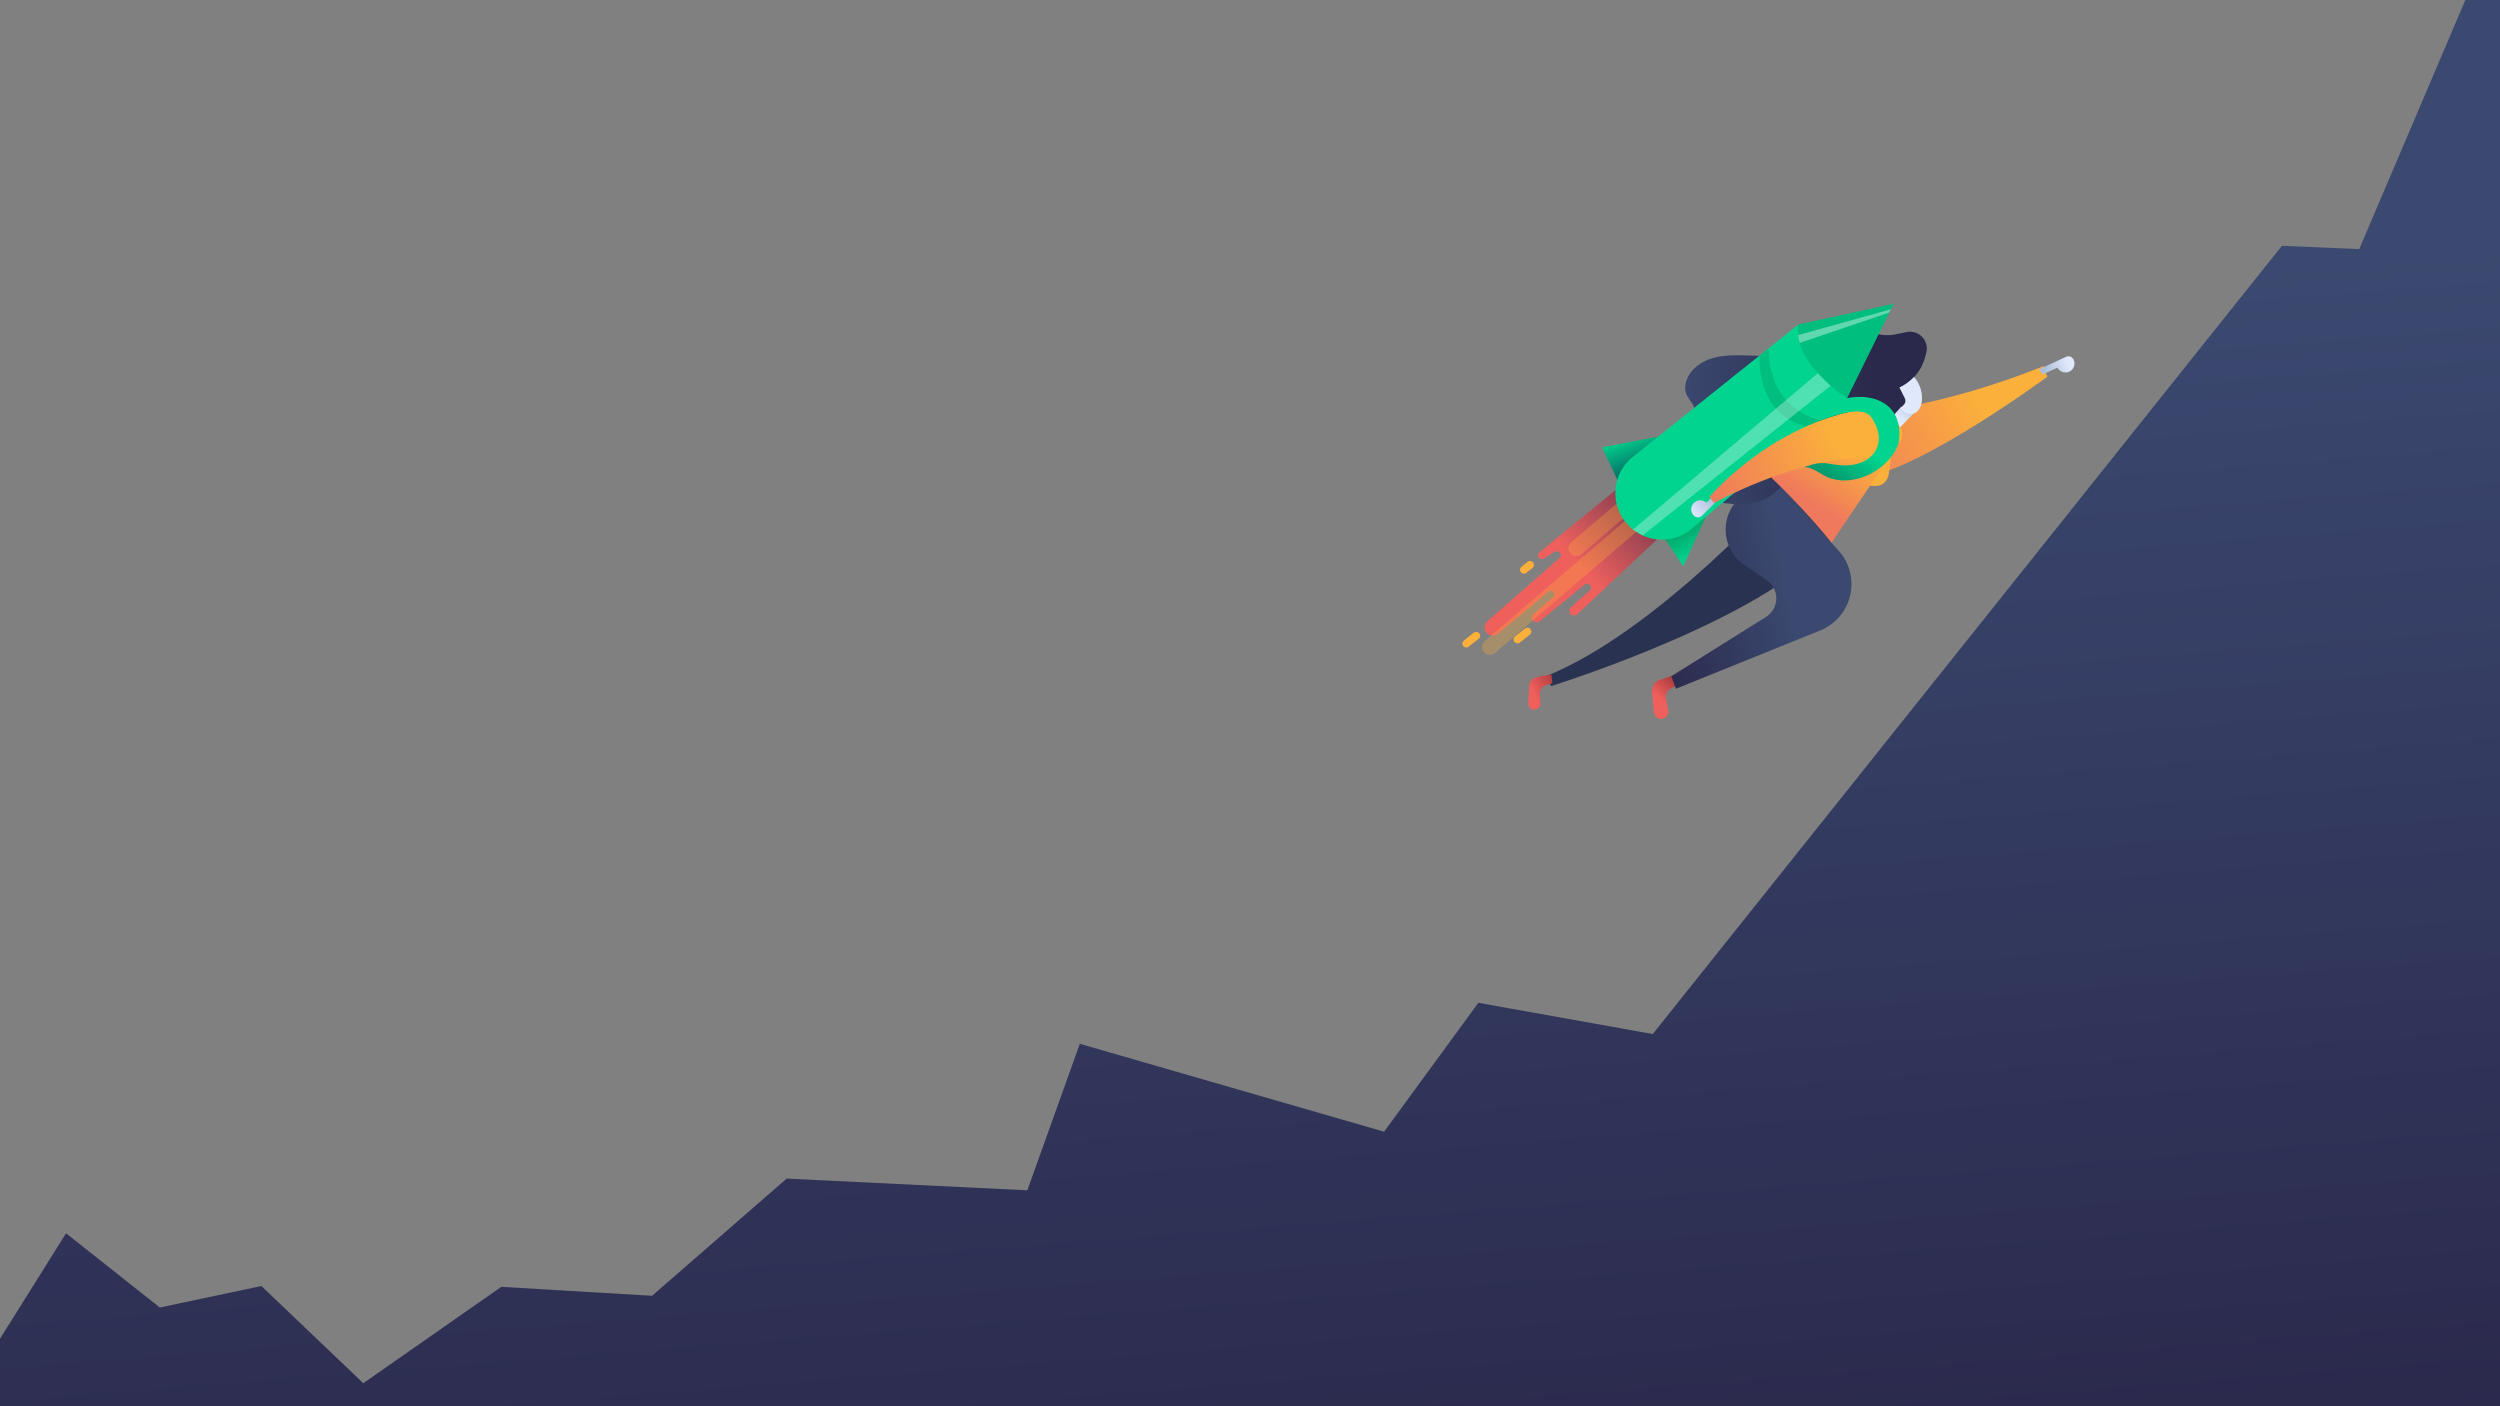 <svg id="Layer_2" data-name="Layer 2" xmlns="http://www.w3.org/2000/svg" xmlns:xlink="http://www.w3.org/1999/xlink" viewBox="0 0 1920 1080"><rect x="0" y="0" width="1920" height="1080" fill="#808080" stroke="none"/><defs><clipPath id="clip-path"><rect width="1920" height="1080" style="fill:none"/></clipPath><linearGradient id="linear-gradient" x1="936.732" y1="266.132" x2="1008.739" y2="1184.224" gradientUnits="userSpaceOnUse"><stop offset="0" stop-color="#3b4970"/><stop offset="1" stop-color="#2a284b"/></linearGradient><linearGradient id="linear-gradient-2" x1="1103.269" y1="108.9" x2="1114.468" y2="92.44" gradientTransform="translate(188.447 319.307) rotate(5.709)" gradientUnits="userSpaceOnUse"><stop offset="0" stop-color="#ef605d"/><stop offset="1" stop-color="#aa3a3d"/></linearGradient><linearGradient id="linear-gradient-3" x1="1320.995" y1="402.153" x2="1222" y2="452.843" gradientTransform="translate(207.377 -305.033) rotate(15.63)" xlink:href="#linear-gradient"/><linearGradient id="linear-gradient-4" x1="1517.364" y1="301.669" x2="1403.53" y2="359.958" gradientUnits="userSpaceOnUse"><stop offset="0" stop-color="#fbb03b"/><stop offset="1" stop-color="#ef795d"/></linearGradient><linearGradient id="linear-gradient-5" x1="931.165" y1="111.092" x2="941.109" y2="91.548" gradientTransform="translate(481.891 -95.031) rotate(35.262)" xlink:href="#linear-gradient-2"/><linearGradient id="linear-gradient-6" x1="1283.2" y1="316.024" x2="1442.96" y2="316.024" xlink:href="#linear-gradient"/><linearGradient id="linear-gradient-7" x1="1588.314" y1="279.569" x2="1570.942" y2="287.569" gradientUnits="userSpaceOnUse"><stop offset="0" stop-color="#e0e8fc"/><stop offset="0.334" stop-color="#ced9f0"/><stop offset="1" stop-color="#a9bcd8"/></linearGradient><linearGradient id="linear-gradient-8" x1="1459.019" y1="482.731" x2="1473.054" y2="472.151" gradientTransform="translate(-72.663 204.316) rotate(-13.945)" xlink:href="#linear-gradient-7"/><linearGradient id="linear-gradient-9" x1="1418.362" y1="339.691" x2="1388.908" y2="384.948" xlink:href="#linear-gradient-4"/><linearGradient id="linear-gradient-10" x1="1394.785" y1="296.129" x2="1427.408" y2="296.129" xlink:href="#linear-gradient"/><linearGradient id="linear-gradient-11" x1="1273.829" y1="398.103" x2="1267.502" y2="374.378" gradientTransform="translate(-51.706 116.446) rotate(-6.993)" gradientUnits="userSpaceOnUse"><stop offset="0" stop-color="#047a69"/><stop offset="1" stop-color="#00d48e"/></linearGradient><linearGradient id="linear-gradient-12" x1="1306.439" y1="446.481" x2="1315.402" y2="469.68" gradientTransform="translate(-51.706 116.446) rotate(-6.993)" gradientUnits="userSpaceOnUse"><stop offset="0" stop-color="#04a369"/><stop offset="1" stop-color="#00d48e"/></linearGradient><linearGradient id="linear-gradient-13" x1="1210.017" y1="473.324" x2="1278.887" y2="425.574" gradientTransform="translate(-51.706 116.446) rotate(-6.993)" gradientUnits="userSpaceOnUse"><stop offset="0.082" stop-color="#ef605d"/><stop offset="1" stop-color="#783a4f"/></linearGradient><clipPath id="clip-path-2"><polygon points="1381.138 249.217 1454.31 233.294 1418.72 305.514 1352.965 308.776 1381.138 249.217" style="fill:none"/></clipPath><linearGradient id="linear-gradient-14" x1="1299.429" y1="395.045" x2="1316.116" y2="380.873" xlink:href="#linear-gradient-7"/><linearGradient id="linear-gradient-15" x1="1411.931" y1="342.774" x2="1315.24" y2="389.405" xlink:href="#linear-gradient-4"/><linearGradient id="linear-gradient-16" x1="1400.311" y1="370.992" x2="1421.21" y2="338.549" gradientUnits="userSpaceOnUse"><stop offset="0" stop-color="#048f69"/><stop offset="1" stop-color="#00d48e"/></linearGradient></defs><title>Ghass_illustartion_final</title><g style="clip-path:url(#clip-path)"><polygon points="0 1028.168 50.728 947.16 122.735 1004.166 200.743 987.664 279 1062.302 385 988.302 500.773 995.165 604.163 905.156 788.975 914.157 829.306 801.645 1062.992 869.152 1135.367 770.142 1269.302 794.145 1752.496 188.802 1811.904 191.302 1898.913 -12.936 1955.919 -48.94 1991.922 1184.184 23.725 1199.185 -45.281 1055.171 0 1028.168" style="fill:url(#linear-gradient)"/><path d="M1287.286,517.924l-12.606,4.262a8.765,8.765,0,0,0-5.923,9.079l1.4,15.767a5.555,5.555,0,0,0,6.956,4.878h0a5.555,5.555,0,0,0,4.043-6.357l-1.63-9.028a7.392,7.392,0,0,1,4.12-8l5.722-2.7Z" style="fill:url(#linear-gradient-2)"/><path d="M1373.686,371.9s-100.12,113.149-186.524,147.437l4.114,7.543s174.866-54.174,219.44-117.263L1389,365.953Z" style="fill:#2a3251"/><path d="M1361.768,366.33l-20.341,12.08a32.943,32.943,0,0,0-1.741,55.538l17.164,11.708a16.824,16.824,0,0,1-.555,28.16l-72.731,45.517,3.535,9.631,110.834-44.784a38.375,38.375,0,0,0,14.3-61.076Z" style="fill:url(#linear-gradient-3)"/><path d="M1435.869,316.262s53.318-3.055,133.625-35.034l2.837,8.111s-117.833,86.969-153.707,76.906l7.124-39.137Z" style="fill:url(#linear-gradient-4)"/><path d="M1453.233,345.152l-2.762,19.332a10.21,10.21,0,0,1-10.891,8.736l-8.291-.638,2.971-8.686,12.344-14.172Z" style="fill:#fbb03b"/><path d="M1191.489,517.924l-11.006,2a7.368,7.368,0,0,0-6.041,6.822l-.772,13.282a4.669,4.669,0,0,0,5.185,4.911h0a4.67,4.67,0,0,0,4.143-4.789l-.247-7.708a6.211,6.211,0,0,1,4.409-6.144l5.089-1.542Z" style="fill:url(#linear-gradient-5)"/><path d="M1464.279,255.038l-8.362,1.706a32.832,32.832,0,0,1-25.432-5.3l-1.98-1.391a28.4,28.4,0,0,0-26.517-3.265h0a35.9,35.9,0,0,0-18.443,15.931,21.49,21.49,0,0,1-19.094,10.792q-10.959-.17-21.915-.47c-9.478-.26-19.171-.565-28.212,2.3s-17.466,9.57-19.647,18.8a14.244,14.244,0,0,0-.049,7.042c1.277,4.6,5.461,7.962,6.751,12.561,1.821,6.493-2.751,13.18-8.267,17.06s-12.11,6.071-17.454,10.185-9.353,11.336-6.709,17.54a18.2,18.2,0,0,0,5.373,6.437,49.879,49.879,0,0,0,14.368,8.737c2.315,1.536,4.855,2.831,6.571,3.764,10.653,5.789,22.764,8.659,34.8,9.482,9.628.659,19.766-.029,28.081-4.928,14.6-8.6,20.217-27.973,34.918-36.4,7.145-4.1,15.578-5.083,23.667-6.63a157.087,157.087,0,0,0,28.356-8.252c4.516-1.79,9.059-3.863,12.495-7.3,3.291-3.288-.522-8.568,4.517-12.613.048-.05.1-.089.15-.141a4.316,4.316,0,0,0,.636-4.807l-4.164-8.282a36.86,36.86,0,0,0,20.032-24.2l.634-2.472A12.929,12.929,0,0,0,1464.279,255.038Z" style="fill:url(#linear-gradient-6)"/><path d="M1565.931,283.645l20.79-9.6a4.373,4.373,0,0,1,5.772,2.067l.024.049a6.9,6.9,0,0,1-2.839,9.016h0a6.9,6.9,0,0,1-8.659-1.592l-1.007-1.2-11.224,5.184Z" style="fill:url(#linear-gradient-7)"/><path d="M1464.35,307.4l-14.7,16.94a4.8,4.8,0,0,0,.537,6.818h0a4.8,4.8,0,0,0,6.518-.323l15.936-16.333a4.8,4.8,0,0,0-1.308-7.65l-1.231-.608A4.8,4.8,0,0,0,1464.35,307.4Z" style="fill:url(#linear-gradient-8)"/><ellipse cx="1464.946" cy="301.863" rx="10.629" ry="16.458" transform="translate(-26.317 417.291) rotate(-16.069)" style="fill:#e0e8fc"/><path d="M1360.6,367.024a574.928,574.928,0,0,1,46.041,49.794l52.779-78.18a9.368,9.368,0,0,0-.181-10.844l-8.522-11.589a9.363,9.363,0,0,0-11.786-2.805C1419.114,323.467,1363.4,355.808,1360.6,367.024Z" style="fill:url(#linear-gradient-9)"/><path d="M1444.425,303.475s11.238,10.346,13.406,9.992a5.5,5.5,0,0,0,1.269-.231,9,9,0,0,0,3-2.416c.048-.05.1-.089.15-.141a4.316,4.316,0,0,0,.636-4.807l-4.164-8.282a36.86,36.86,0,0,0,17.148-16.581S1435.953,268.332,1444.425,303.475Z" style="fill:url(#linear-gradient-10)"/><path d="M1242.131,368.539,1230.37,343.52l47.387-9.057s-7.408,17.693-8.337,18.732-20.07,11.98-20.07,11.98Z" style="fill:url(#linear-gradient-11)"/><polygon points="1276.591 411.056 1292.727 434.844 1317.386 381.136 1287.118 405.039 1276.591 411.056" style="fill:url(#linear-gradient-12)"/><path d="M1247.777,370.58l-65.647,53.743a2.706,2.706,0,0,0-.09,4.111l.346.31a2.707,2.707,0,0,0,3.147.332l8.014-5.126a3.546,3.546,0,0,1,5.006,1.258h0a2.705,2.705,0,0,1-.829,3.308l-55.184,48.349a6.315,6.315,0,0,0-.2,9.59h0a6.314,6.314,0,0,0,8,.344l38.963-32.311a2.707,2.707,0,0,1,4.159.958h0a2.706,2.706,0,0,1-.489,3l-15.412,13.259a3.675,3.675,0,0,0-.272,4.733h0a3.674,3.674,0,0,0,5.391.532l34.354-28.078a2.706,2.706,0,0,1,4.045.5l.337.5a2.706,2.706,0,0,1-.172,3.265l-15.148,13.558a3.643,3.643,0,0,0,.355,5.066h0a3.643,3.643,0,0,0,4.993-.127l72.46-67.981a2.7,2.7,0,0,0-.1-3.939l-32.5-29.075A2.706,2.706,0,0,0,1247.777,370.58Z" style="fill:url(#linear-gradient-13)"/><line x1="1173.082" y1="485.046" x2="1165.432" y2="491.108" style="fill:none;stroke:#fbb03b;stroke-linecap:round;stroke-miterlimit:10;stroke-width:6px"/><line x1="1133.761" y1="488.223" x2="1126.111" y2="494.284" style="fill:none;stroke:#fbb03b;stroke-linecap:round;stroke-miterlimit:10;stroke-width:6px"/><line x1="1175.044" y1="433.869" x2="1170.399" y2="437.571" style="fill:none;stroke:#fbb03b;stroke-linecap:round;stroke-miterlimit:10;stroke-width:6px"/><line x1="1210.568" y1="421.058" x2="1298.928" y2="345.681" style="fill:none;stroke:#fbb03b;stroke-linecap:round;stroke-miterlimit:10;stroke-width:12px;opacity:0.31"/><line x1="1252.69" y1="403.94" x2="1144.18" y2="496.927" style="fill:none;stroke:#fbb03b;stroke-linecap:round;stroke-miterlimit:10;stroke-width:12px;opacity:0.31"/><polygon points="1381.138 249.217 1454.31 233.294 1418.72 305.514 1352.965 308.776 1381.138 249.217" style="fill:#00bf7e"/><g style="clip-path:url(#clip-path-2)"><polygon points="1455.596 236.583 1368.265 260.852 1367.342 268.319 1454.714 238.76 1455.596 236.583" style="fill:#fff;opacity:0.38"/></g><path d="M1252.928,351.736l128.21-102.519s-3.351,15.082,10.734,32.477,26.8,23.858,26.8,23.858L1298.912,406.344a35.7,35.7,0,0,1-51.409-6.54h0A35.7,35.7,0,0,1,1252.928,351.736Z" style="fill:#00d48e"/><path d="M1351.455,273.228s-4.391,46.486,39.175,55.219l7.272-5.673s-39.123-7.153-39.635-54.631Z" style="fill:#00bf7e"/><polygon points="1396.07 286.677 1254.06 406.765 1261.508 411.209 1405.828 296.32 1396.07 286.677" style="fill:#fff;opacity:0.31"/><path d="M1323.428,380.025l-16.322,16.063a4.375,4.375,0,0,1-6.131,0l-.039-.038a6.9,6.9,0,0,1-.375-9.445h0a6.9,6.9,0,0,1,8.687-1.428l1.355.793,8.812-8.672Z" style="fill:url(#linear-gradient-14)"/><path d="M1451.332,351.088s-54.356-7.36-134.97,35.241l-3.392-4.689s49.771-60.2,128.649-69.256" style="fill:url(#linear-gradient-15)"/><path d="M1433.068,317.175c4.021,1.665,6.057,6.132,7.858,10.139,2.52,5.609,2.814,12.35.058,17.847-2.961,5.9-9.084,9.776-15.512,11.3s-13.169.963-19.681-.15c-6.771-1.156-9.764-1.1-20.043,2.327,5.526.378,9.926,3.5,14.725,6.26,12.8,7.378,29.647,4.071,41.752-4.406,7.337-5.138,13.582-12.287,16.059-20.894,4.6-33.726-26.484-40.163-49.342-31.019s-9.918,14.084-9.918,14.084,4.585-1.775,10.676-3.63C1417.107,316.777,1426.74,314.554,1433.068,317.175Z" style="fill:url(#linear-gradient-16)"/></g></svg>